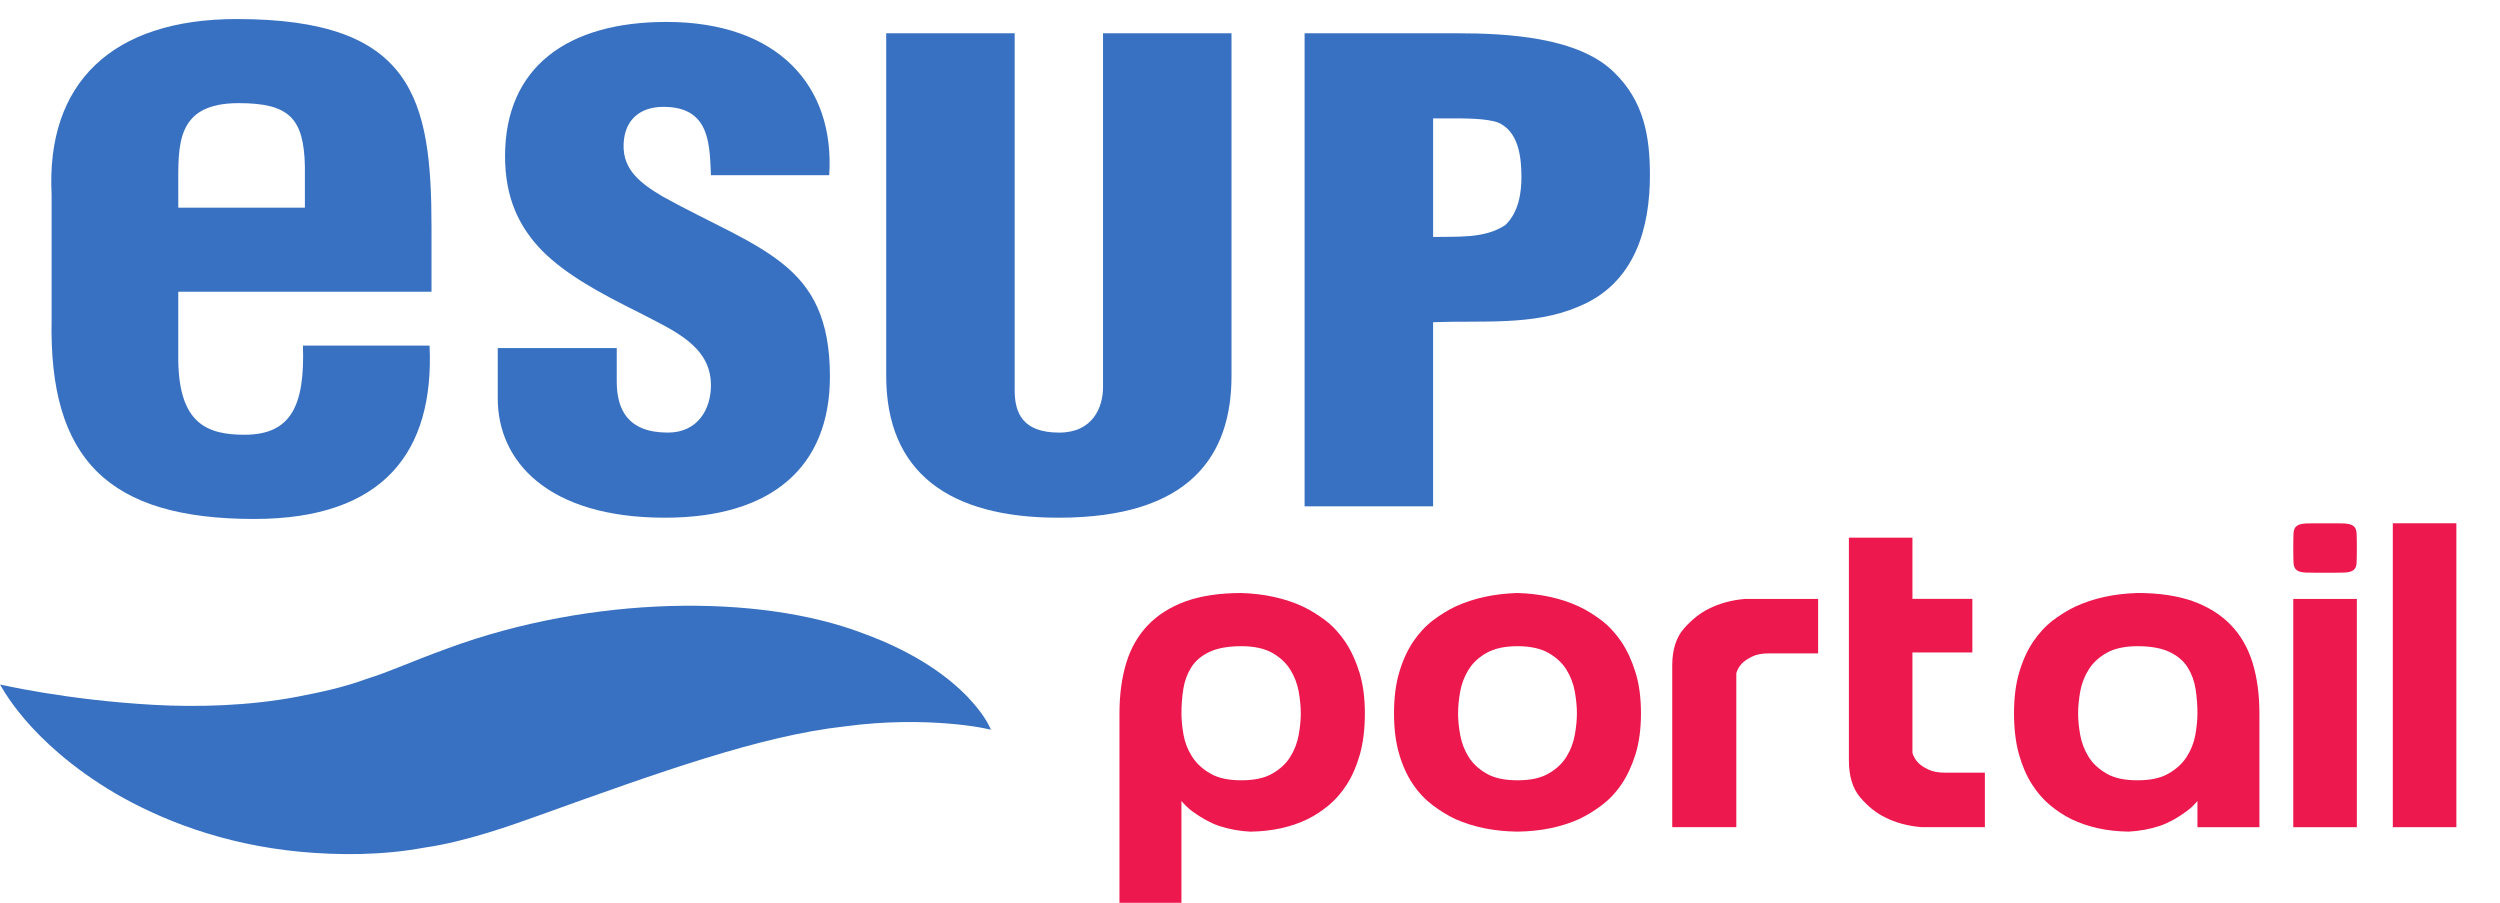 <?xml version="1.0" encoding="UTF-8" standalone="no"?>
<!-- Created with Inkscape (http://www.inkscape.org/) -->

<svg
   xmlns:dc="http://purl.org/dc/elements/1.1/"
   xmlns:cc="http://creativecommons.org/ns#"
   xmlns:rdf="http://www.w3.org/1999/02/22-rdf-syntax-ns#"
   xmlns:svg="http://www.w3.org/2000/svg"
   xmlns="http://www.w3.org/2000/svg"
   xmlns:sodipodi="http://sodipodi.sourceforge.net/DTD/sodipodi-0.dtd"
   xmlns:inkscape="http://www.inkscape.org/namespaces/inkscape"
   width="180"
   height="65"
   id="svg5427"
   version="1.1"
   inkscape:version="0.92.1 r15371"
   sodipodi:docname="logo-esup.svg">
  <defs
     id="defs5429" />
  <sodipodi:namedview
     id="base"
     pagecolor="#ffffff"
     bordercolor="#666666"
     borderopacity="1.0"
     inkscape:pageopacity="0.0"
     inkscape:pageshadow="2"
     inkscape:zoom="1.4"
     inkscape:cx="185.73929"
     inkscape:cy="76.99511"
     inkscape:document-units="px"
     inkscape:current-layer="layer1"
     showgrid="false"
     fit-margin-top="0"
     fit-margin-left="0"
     fit-margin-right="0"
     fit-margin-bottom="0"
     inkscape:window-width="1673"
     inkscape:window-height="840"
     inkscape:window-x="4"
     inkscape:window-y="44"
     inkscape:window-maximized="0" />
  <g
     inkscape:label="Calque 1"
     inkscape:groupmode="layer"
     id="layer1"
     transform="translate(-170.166,-614.239)">
    <path
       d="m 259.544,660.765 c -0.975,0 -1.75,0.145 -2.325,0.424 -0.576,0.279 -1.007,0.652 -1.294,1.118 -0.288,0.466 -0.475,0.983 -0.562,1.552 -0.089,0.569 -0.132,1.149 -0.132,1.739 0,0.476 0.051,0.994 0.15,1.552 0.101,0.559 0.307,1.087 0.62,1.573 0.312,0.486 0.749,0.89 1.312,1.211 0.562,0.331 1.307,0.486 2.232,0.486 0.925,0 1.669,-0.155 2.233,-0.486 0.563,-0.321 0.994,-0.724 1.294,-1.211 0.3,-0.486 0.5,-1.014 0.601,-1.573 0.099,-0.559 0.15,-1.076 0.15,-1.552 0,-0.476 -0.051,-0.994 -0.15,-1.563 -0.101,-0.559 -0.3,-1.087 -0.601,-1.573 -0.3,-0.486 -0.731,-0.89 -1.294,-1.211 -0.563,-0.321 -1.308,-0.486 -2.233,-0.486 z m -8.777,4.864 c 0,-1.366 0.162,-2.577 0.488,-3.653 0.325,-1.066 0.844,-1.977 1.557,-2.722 0.712,-0.745 1.618,-1.314 2.719,-1.718 1.1,-0.393 2.439,-0.6 4.014,-0.6 1.651,0.052 3.125,0.373 4.427,0.973 0.55,0.259 1.095,0.6 1.632,1.004 0.538,0.414 1.013,0.931 1.426,1.542 0.412,0.621 0.749,1.345 1.012,2.194 0.263,0.838 0.395,1.822 0.395,2.95 0,1.118 -0.12,2.101 -0.357,2.95 -0.238,0.838 -0.55,1.563 -0.937,2.163 -0.389,0.611 -0.825,1.107 -1.314,1.511 -0.487,0.404 -0.993,0.735 -1.519,0.994 -1.201,0.58 -2.576,0.88 -4.127,0.9 -0.776,-0.041 -1.525,-0.176 -2.25,-0.414 -0.627,-0.217 -1.264,-0.569 -1.914,-1.045 -0.65,-0.476 -1.187,-1.159 -1.613,-2.07 l 0.824,0.942 v 7.71 h -4.463 v -13.61"
       style="fill:#ed184e;fill-opacity:1;fill-rule:nonzero;stroke:none;stroke-width:0.435"
       id="path4055"
       inkscape:connector-curvature="0" />
    <path
       d="m 279.426,660.765 c -0.925,0 -1.67,0.166 -2.233,0.486 -0.563,0.321 -0.994,0.724 -1.295,1.211 -0.299,0.486 -0.498,1.014 -0.599,1.573 -0.101,0.569 -0.151,1.087 -0.151,1.563 0,0.476 0.05,0.994 0.151,1.552 0.101,0.559 0.299,1.087 0.599,1.573 0.301,0.486 0.732,0.89 1.295,1.211 0.563,0.331 1.308,0.486 2.233,0.486 0.925,0 1.668,-0.155 2.233,-0.486 0.563,-0.321 0.993,-0.724 1.294,-1.211 0.301,-0.486 0.499,-1.014 0.6,-1.573 0.099,-0.559 0.151,-1.076 0.151,-1.552 0,-0.476 -0.051,-0.994 -0.151,-1.563 -0.101,-0.559 -0.299,-1.087 -0.6,-1.573 -0.301,-0.486 -0.731,-0.89 -1.294,-1.211 -0.564,-0.321 -1.308,-0.486 -2.233,-0.486 z m -8.891,4.833 c 0,-1.128 0.125,-2.111 0.376,-2.95 0.249,-0.849 0.581,-1.573 0.994,-2.194 0.412,-0.611 0.886,-1.128 1.424,-1.542 0.538,-0.404 1.083,-0.745 1.631,-1.004 1.301,-0.6 2.79,-0.921 4.465,-0.973 1.651,0.052 3.125,0.373 4.427,0.973 0.55,0.259 1.095,0.6 1.631,1.004 0.538,0.414 1.013,0.931 1.427,1.542 0.411,0.621 0.749,1.345 1.012,2.194 0.262,0.838 0.394,1.822 0.394,2.95 0,1.118 -0.132,2.101 -0.394,2.95 -0.264,0.838 -0.601,1.563 -1.012,2.163 -0.413,0.611 -0.889,1.107 -1.427,1.511 -0.537,0.404 -1.082,0.735 -1.631,0.994 -1.302,0.58 -2.776,0.88 -4.427,0.9 -1.676,-0.021 -3.164,-0.321 -4.465,-0.9 -0.549,-0.259 -1.094,-0.59 -1.631,-0.994 -0.538,-0.404 -1.012,-0.9 -1.424,-1.511 -0.413,-0.6 -0.745,-1.325 -0.994,-2.163 -0.252,-0.849 -0.376,-1.832 -0.376,-2.95"
       style="fill:#ed184e;fill-opacity:1;fill-rule:nonzero;stroke:none;stroke-width:0.435"
       id="path4057"
       inkscape:connector-curvature="0" />
    <path
       d="m 290.567,662.162 c 0,-1.128 0.275,-2.008 0.824,-2.649 0.551,-0.631 1.152,-1.118 1.801,-1.439 0.775,-0.393 1.651,-0.631 2.627,-0.714 h 5.252 v 3.922 h -3.526 c -0.502,0 -0.908,0.072 -1.219,0.228 -0.314,0.155 -0.557,0.31 -0.733,0.486 -0.199,0.217 -0.338,0.455 -0.413,0.714 v 11.084 h -4.613 v -11.633"
       style="fill:#ed184e;fill-opacity:1;fill-rule:nonzero;stroke:none;stroke-width:0.435"
       id="path4059"
       inkscape:connector-curvature="0" />
    <path
       d="m 307.862,661.22 v 7.224 c 0.074,0.259 0.212,0.497 0.413,0.714 0.175,0.176 0.418,0.342 0.732,0.486 0.313,0.155 0.717,0.228 1.218,0.228 h 2.852 v 3.922 h -4.578 c -0.975,-0.083 -1.851,-0.321 -2.625,-0.714 -0.652,-0.321 -1.244,-0.807 -1.782,-1.439 -0.539,-0.642 -0.805,-1.521 -0.805,-2.649 v -16.042 h 4.575 v 4.409 h 4.314 v 3.86 h -4.314"
       style="fill:#ed184e;fill-opacity:1;fill-rule:nonzero;stroke:none;stroke-width:0.435"
       id="path4061"
       inkscape:connector-curvature="0" />
    <path
       d="m 324.066,660.765 c -0.925,0 -1.668,0.166 -2.231,0.486 -0.563,0.321 -0.994,0.724 -1.294,1.211 -0.301,0.486 -0.501,1.014 -0.601,1.573 -0.099,0.569 -0.15,1.087 -0.15,1.563 0,0.476 0.05,0.994 0.15,1.552 0.101,0.559 0.301,1.087 0.601,1.573 0.299,0.486 0.731,0.89 1.294,1.211 0.563,0.331 1.307,0.486 2.231,0.486 0.926,0 1.67,-0.155 2.233,-0.486 0.563,-0.321 1,-0.724 1.314,-1.211 0.311,-0.486 0.517,-1.014 0.618,-1.573 0.099,-0.559 0.151,-1.076 0.151,-1.552 0,-0.59 -0.044,-1.169 -0.133,-1.739 -0.087,-0.569 -0.274,-1.087 -0.561,-1.552 -0.289,-0.466 -0.72,-0.838 -1.296,-1.118 -0.575,-0.279 -1.35,-0.424 -2.326,-0.424 z m 8.78,13.03 h -4.464 v -2.267 l 0.825,-0.942 c -0.426,0.911 -0.964,1.594 -1.615,2.07 -0.649,0.476 -1.288,0.828 -1.912,1.045 -0.727,0.238 -1.476,0.373 -2.252,0.414 -1.551,-0.021 -2.926,-0.321 -4.127,-0.9 -0.523,-0.259 -1.03,-0.59 -1.519,-0.994 -0.486,-0.404 -0.925,-0.9 -1.313,-1.511 -0.388,-0.6 -0.701,-1.325 -0.938,-2.163 -0.237,-0.849 -0.356,-1.832 -0.356,-2.95 0,-1.128 0.125,-2.111 0.375,-2.95 0.249,-0.849 0.581,-1.573 0.994,-2.194 0.413,-0.611 0.888,-1.128 1.424,-1.542 0.538,-0.404 1.083,-0.745 1.633,-1.004 1.3,-0.6 2.79,-0.921 4.464,-0.973 1.576,0 2.914,0.207 4.015,0.6 1.101,0.404 2.007,0.973 2.72,1.718 0.713,0.745 1.231,1.656 1.557,2.722 0.323,1.076 0.487,2.287 0.487,3.653 v 8.166"
       style="fill:#ed184e;fill-opacity:1;fill-rule:nonzero;stroke:none;stroke-width:0.435"
       id="path4063"
       inkscape:connector-curvature="0" />
    <path
       d="m 339.859,657.36 v 16.435 h -4.577 v -16.435 z m -4.577,-3.664 c 0,-0.476 0.007,-0.828 0.018,-1.066 0.013,-0.238 0.087,-0.414 0.225,-0.517 0.138,-0.114 0.363,-0.166 0.677,-0.186 0.311,-0.01 0.768,-0.01 1.368,-0.01 0.601,0 1.058,0 1.369,0.01 0.313,0.021 0.538,0.072 0.677,0.186 0.135,0.103 0.211,0.279 0.225,0.517 0.011,0.238 0.018,0.59 0.018,1.066 0,0.476 -0.007,0.838 -0.018,1.076 -0.014,0.238 -0.09,0.404 -0.225,0.517 -0.139,0.103 -0.364,0.166 -0.677,0.176 -0.311,0.01 -0.768,0.01 -1.369,0.01 -0.6,0 -1.056,0 -1.368,-0.01 -0.314,-0.01 -0.539,-0.072 -0.677,-0.176 -0.138,-0.114 -0.212,-0.279 -0.225,-0.517 -0.011,-0.238 -0.018,-0.6 -0.018,-1.076"
       style="fill:#ed184e;fill-opacity:1;fill-rule:nonzero;stroke:none;stroke-width:0.435"
       id="path4065"
       inkscape:connector-curvature="0" />
    <path
       d="m 342.449,673.795 h 4.576 v -21.88 h -4.576 z"
       style="fill:#ed184e;fill-opacity:1;fill-rule:nonzero;stroke:none;stroke-width:0.435"
       id="path4067"
       inkscape:connector-curvature="0" />
    <path
       d="m 192.118,629.189 v -2.97 c -0.07,-3.457 -1.123,-4.554 -4.769,-4.554 -4.559,0 -4.347,3.032 -4.347,6.127 v 1.397 z m -18.235,-0.911 c -0.42,-8.062 4.349,-12.668 13.326,-12.668 12.694,0 14.026,5.692 14.026,15.027 v 4.606 h -18.233 v 4.968 c 0.069,4.492 2.032,5.33 4.768,5.33 3.367,0 4.349,-2.111 4.209,-6.417 h 9.116 c 0.351,7.638 -3.297,12.481 -12.623,12.481 -10.521,0 -14.799,-4.305 -14.589,-14.365 v -8.963"
       style="fill:#3871c1;fill-opacity:1;fill-rule:nonzero;stroke:none;stroke-width:0.435"
       id="path4069"
       inkscape:connector-curvature="0" />
    <path
       d="m 214.572,639.3 v 2.401 c 0,1.956 0.736,3.684 3.68,3.684 2.156,0 3.102,-1.687 3.102,-3.405 0,-2.867 -2.734,-3.953 -5.152,-5.226 -2.839,-1.408 -5.256,-2.722 -6.991,-4.45 -1.682,-1.728 -2.681,-3.819 -2.681,-6.82 0,-6.396 4.47,-9.666 11.618,-9.666 8.042,0 12.142,4.626 11.722,11.033 h -8.515 c -0.105,-1.997 0,-4.719 -3.049,-4.906 -1.894,-0.135 -2.997,0.776 -3.207,2.277 -0.262,2.039 0.946,3.084 2.786,4.171 3.469,1.915 6.466,3.094 8.62,4.823 2.155,1.718 3.416,3.995 3.416,8.124 0,6.541 -4.205,10.174 -11.879,10.174 -8.464,0 -12.038,-4.088 -12.038,-8.58 v -3.633 h 8.569"
       style="fill:#3871c1;fill-opacity:1;fill-rule:nonzero;stroke:none;stroke-width:0.435"
       id="path4071"
       inkscape:connector-curvature="0" />
    <path
       d="m 233.973,616.635 h 9.25 v 25.708 c 0,1.635 0.579,3.043 3.207,3.043 2.418,0 3.154,-1.821 3.154,-3.27 v -25.48 h 9.251 v 24.663 c 0,5.765 -2.996,10.215 -12.458,10.215 -7.832,0 -12.404,-3.219 -12.404,-10.215 v -24.663"
       style="fill:#3871c1;fill-opacity:1;fill-rule:nonzero;stroke:none;stroke-width:0.435"
       id="path4073"
       inkscape:connector-curvature="0" />
    <path
       d="m 273.35,631.3 c 1.733,-0.041 3.731,0.135 5.202,-0.859 0.946,-0.911 1.157,-2.277 1.157,-3.457 0,-1.314 -0.158,-3.312 -1.734,-3.943 -0.894,-0.279 -2.156,-0.279 -3.627,-0.279 h -0.998 z m -9.253,19.395 v -34.06 h 10.986 c 3.574,0 8.727,0.269 11.301,2.815 2.156,2.091 2.576,4.626 2.576,7.4 0,3.684 -0.999,7.814 -5.203,9.49 -3.206,1.366 -6.939,0.963 -10.407,1.097 v 13.258 h -9.253"
       style="fill:#3871c1;fill-opacity:1;fill-rule:nonzero;stroke:none;stroke-width:0.435"
       id="path4075"
       inkscape:connector-curvature="0" />
    <path
       d="m 202.429,660.91 c 10.318,-3.798 22.333,-3.943 29.859,-1.076 7.745,2.815 9.33,7.11 9.213,6.955 0.064,-0.041 -4.471,-1.066 -10.522,-0.248 -6.083,0.673 -13.411,3.322 -22.032,6.417 -1.8,0.642 -5.16,1.873 -8.212,2.308 -3.061,0.569 -6.162,0.559 -8.962,0.3 -5.663,-0.538 -10.126,-2.36 -13.303,-4.202 -6.382,-3.767 -8.274,-7.886 -8.304,-7.835 -0.025,-0.031 4.597,1.097 11.064,1.459 3.211,0.176 6.832,0.072 10.262,-0.569 1.714,-0.331 3.413,-0.683 5.048,-1.294 1.724,-0.528 2.951,-1.149 5.89,-2.215"
       style="fill:#3871c1;fill-opacity:1;fill-rule:nonzero;stroke:none;stroke-width:0.435"
       id="path4077"
       inkscape:connector-curvature="0" />
  </g>
</svg>
